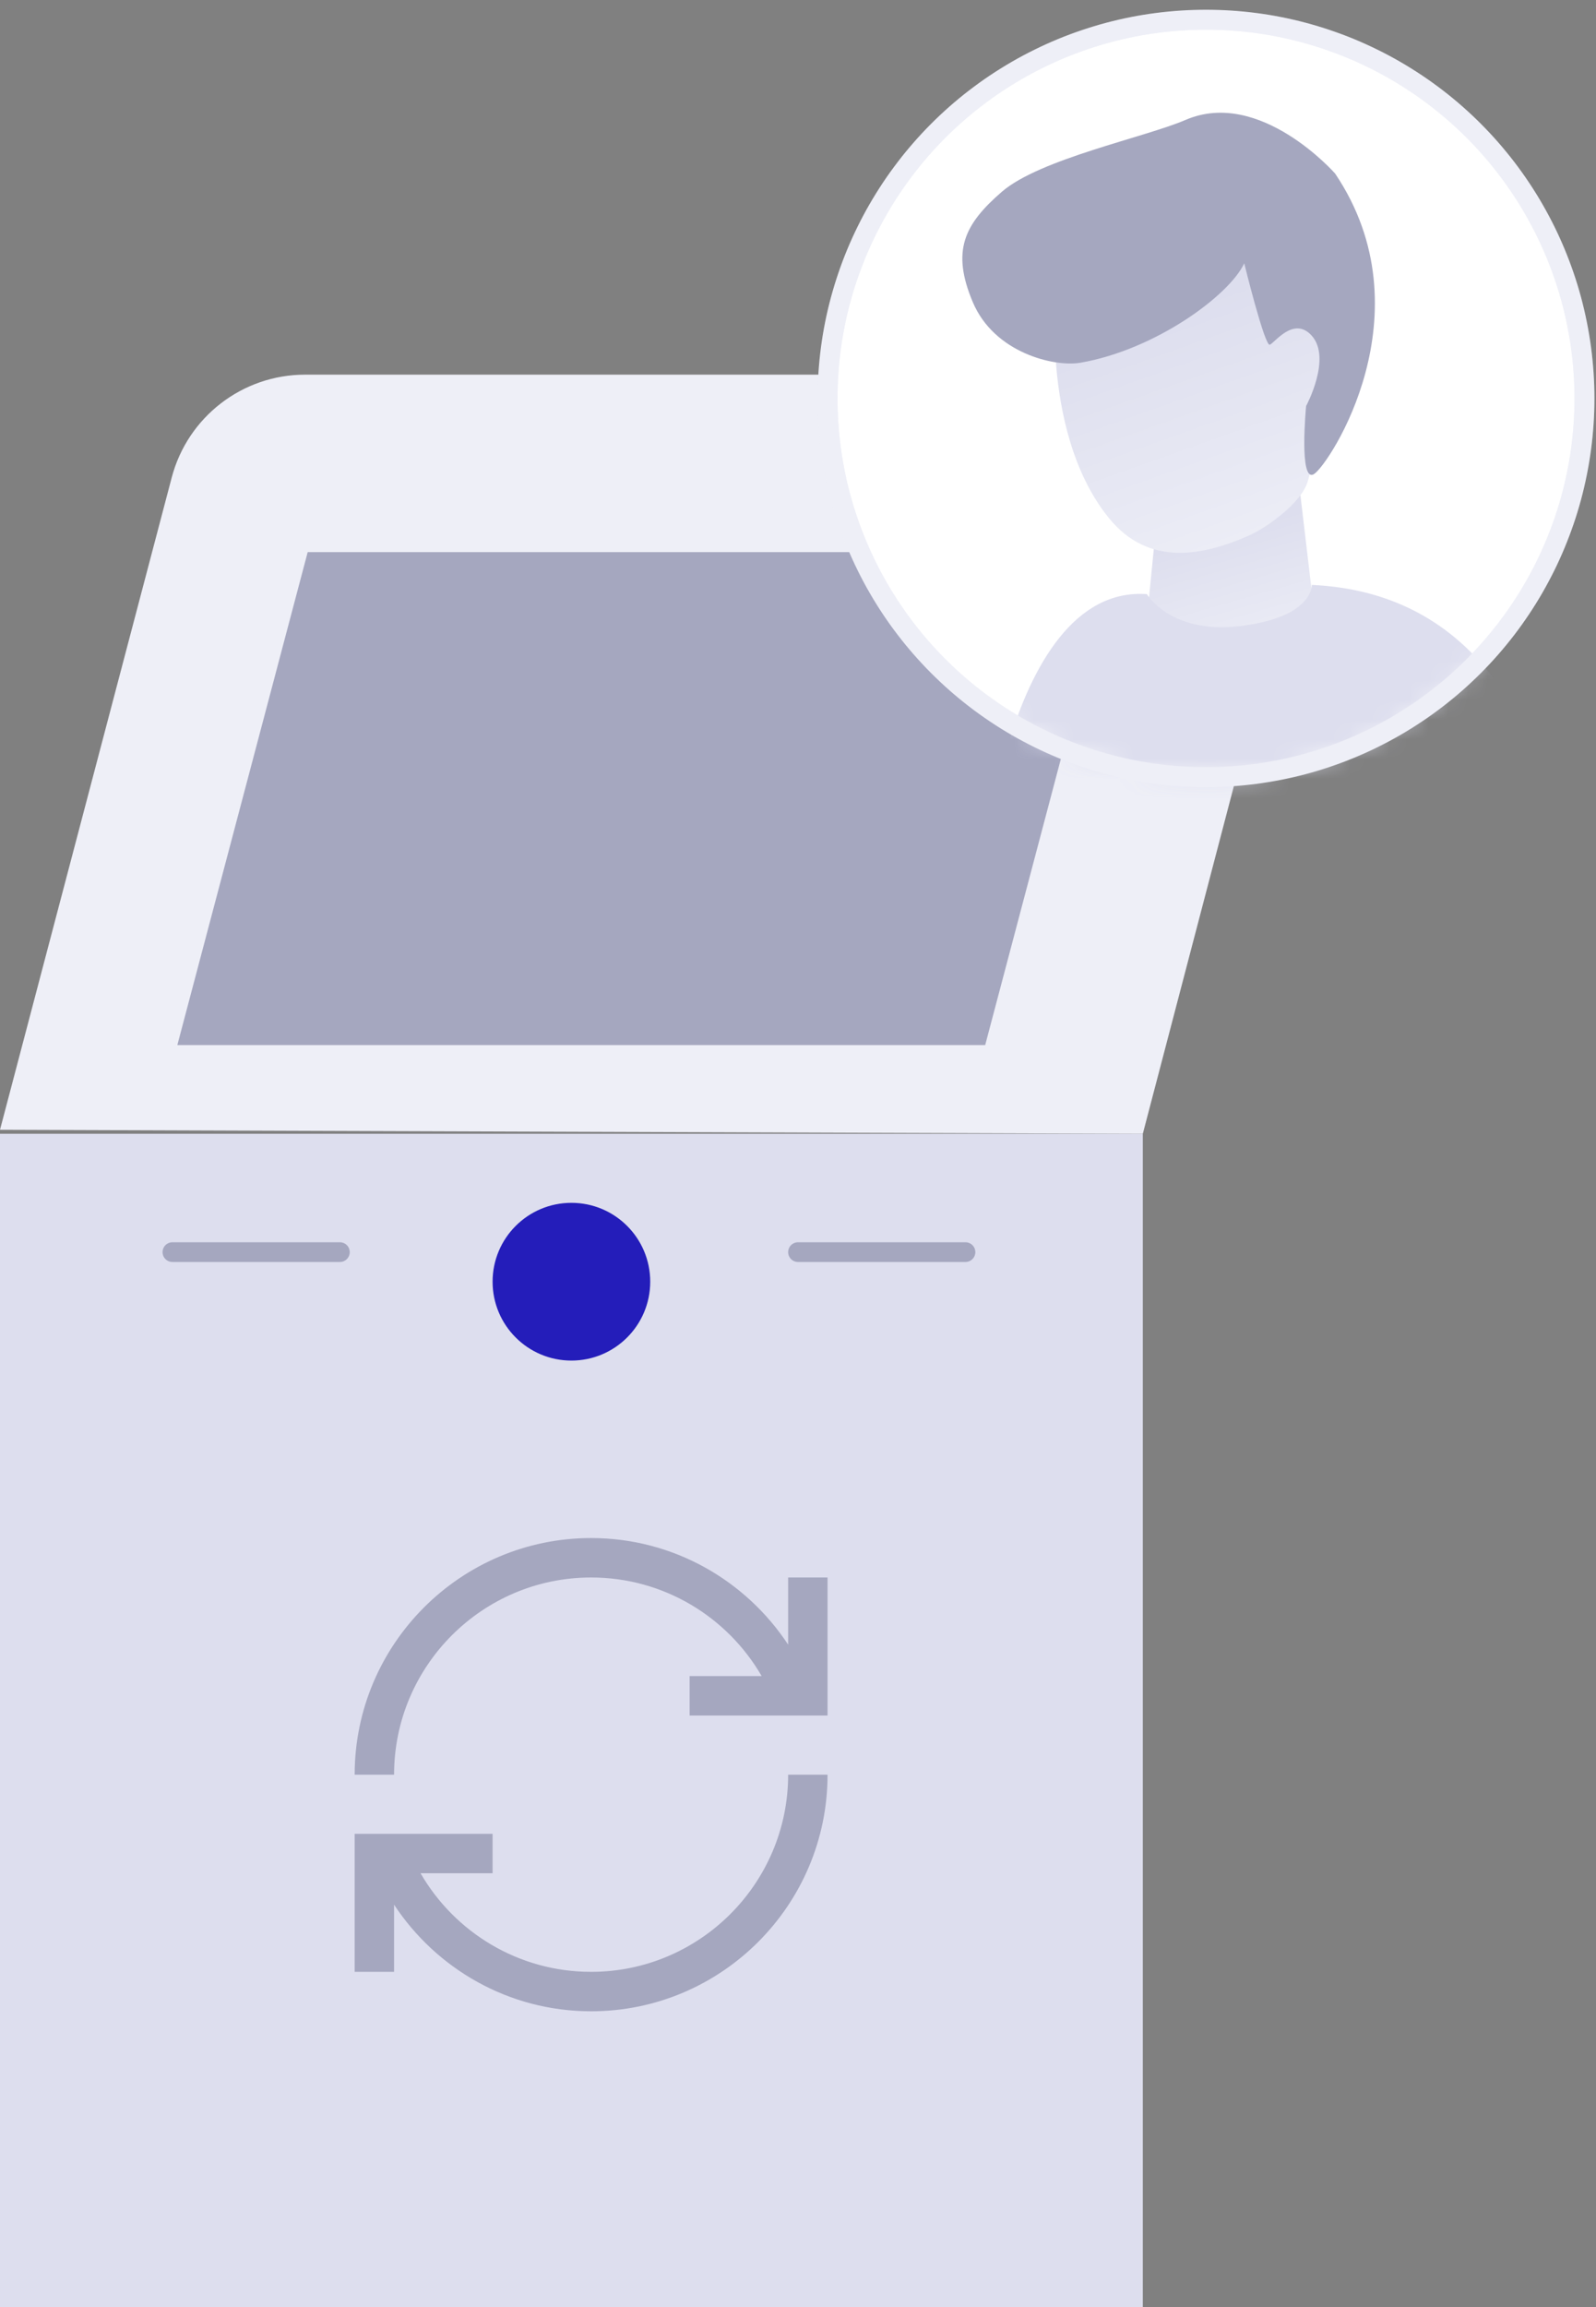 <?xml version="1.0" encoding="UTF-8"?>
<svg width="81px" height="117px" viewBox="0 0 81 117" version="1.1" xmlns="http://www.w3.org/2000/svg" xmlns:xlink="http://www.w3.org/1999/xlink">
    <rect x="0" y="0" width="81" height="117" fill="#808080" stroke="none"/>
    <!-- Generator: Sketch 52.5 (67469) - http://www.bohemiancoding.com/sketch -->
    <title>Totem recarga desatendida</title>
    <desc>Created with Sketch.</desc>
    <defs>
        <circle id="path-1" cx="19.207" cy="19.207" r="19.207"></circle>
        <linearGradient x1="45.166%" y1="-1.699%" x2="59.608%" y2="51.877%" id="linearGradient-3">
            <stop stop-color="#5DBBF7" offset="0%"></stop>
            <stop stop-color="#4499CE" offset="100%"></stop>
        </linearGradient>
        <linearGradient x1="72.343%" y1="100%" x2="50%" y2="23.545%" id="linearGradient-4">
            <stop stop-color="#EEEFF7" offset="0%"></stop>
            <stop stop-color="#DDDEEE" offset="100%"></stop>
        </linearGradient>
        <circle id="path-5" cx="19.956" cy="20.105" r="19.207"></circle>
    </defs>
    <g id="STYLE-GUIDES-" stroke="none" stroke-width="1" fill="none" fill-rule="evenodd">
        <g id="iconos-DESPLEGADOS" transform="translate(-1121, -2734)">
            <g id="Group-7" transform="translate(994, 2599)">
                <g id="Totem-recarga-desatendida" transform="translate(127, 136)">
                    <g id="Group-50" transform="translate(0, 18)">
                        <polyline id="Path" fill="#DDDEEE" points="58 98 3.4281189e-12 98 0 38.498 58 38.498"></polyline>
                        <path d="M0,38.295 L8.715,5.217 C9.525,2.142 12.305,0 15.484,0 L59.019,0 C62.885,0 66.019,3.134 66.019,7 C66.019,7.599 65.942,8.195 65.79,8.775 L58,38.498" id="Path" fill="#EEEFF7"></path>
                        <polygon id="Rectangle" fill="#A5A7BF" points="15.616 9 56.616 9 50 34 9 34"></polygon>
                        <circle id="Oval" fill="#241DBA" cx="29" cy="46" r="4"></circle>
                        <path d="M40.5,44.5 L49,44.5" id="Line-8" stroke="#A5A7BF" stroke-linecap="round" stroke-linejoin="round"></path>
                        <path d="M8.75,44.5 L17.25,44.5" id="Line-8-Copy" stroke="#A5A7BF" stroke-linecap="round" stroke-linejoin="round"></path>
                    </g>
                    <g id="Group-Copy-9" transform="translate(42, 0)">
                        <g id="Group-Copy-6">
                            <mask id="mask-2" fill="white">
                                <use xlink:href="#path-1"></use>
                            </mask>
                            <use id="Mask" stroke="#EEEFF7" stroke-width="1.011" fill="#FFFFFF" xlink:href="#path-1"></use>
                            <g id="Group-Copy-2" mask="url(#mask-2)">
                                <g transform="translate(-0.749, -0.899)">
                                    <path d="M10.901,71.522 C10.901,71.522 9.073,56.001 8.681,51.988 C8.512,50.248 8.973,45.094 8.973,45.094 C9.704,43.7 9.569,46.163 11.03,46.744 L15.535,48.371 L14.317,71.522 C14.317,71.522 14.023,75.332 15.535,76.982 C18.44,80.154 11.897,86.977 11.03,80.7 C10.775,78.853 10.536,74.938 10.901,74.358 C11.267,73.893 10.901,71.522 10.901,71.522 Z" id="Fill-1" stroke="none" fill="#F6B690" fill-rule="evenodd"></path>
                                    <path d="M32.403,67.802 C32.403,67.802 30.574,52.281 30.183,48.268 C30.013,46.528 30.475,41.375 30.475,41.375 C31.205,39.98 31.07,42.444 32.531,43.025 L37.036,44.651 L35.819,67.802 C35.819,67.802 35.524,71.612 37.036,73.262 C39.942,76.435 33.399,83.257 32.531,76.98 C32.276,75.133 32.038,71.219 32.403,70.638 C32.768,70.173 32.403,67.802 32.403,67.802 Z" id="Fill-1-Copy" stroke="none" fill="#F6B690" fill-rule="evenodd"></path>
                                    <path d="M35.463,118.835 L30.064,118.835 L20.802,81.704 L20.855,118.835 L15.086,118.835 C15.086,118.835 7.297,75.665 12.537,64.899 L31.97,64.899 C32.023,64.951 32.764,72.829 35.463,118.835 Z" id="Fill-2" stroke="none" fill="url(#linearGradient-3)" fill-rule="evenodd"></path>
                                    <polygon id="Fill-3" stroke="none" fill="url(#linearGradient-4)" fill-rule="evenodd" points="24.708 24.679 25.753 33.514 16.736 33.514 17.408 26.719"></polygon>
                                    <path d="M16.956,30.03 C16.956,30.03 18.147,32.053 21.634,31.654 C25.12,31.255 25.331,29.807 25.324,29.562 C32.951,29.913 37.487,35.685 38.931,46.879 L32.022,46.879 C32.72,56.645 32.72,63.504 32.022,67.456 L11.637,67.456 L13.202,49.761 L8.744,46.879 C8.163,45.368 9.684,29.506 16.956,30.03 Z" id="Fill-4" stroke="none" fill="#DDDEEE" fill-rule="evenodd"></path>
                                    <path d="M25.113,24.331 C24.8,25.381 23.073,26.658 22.051,27.097 C19.878,28.031 17.068,28.705 15.015,26.155 C13.134,23.835 12.55,20.653 12.365,18.597 C12.223,17.361 12.791,16.201 13.742,15.411 C15.898,13.722 19.9,10.857 20.811,11.228 C21.63,11.563 24.121,14.077 25.703,15.686 C26.549,16.62 26.846,17.865 26.587,19.044 L25.113,24.331 Z" id="Fill-8" stroke="none" fill="url(#linearGradient-4)" fill-rule="evenodd"></path>
                                    <path d="M21.896,13.253 C21.896,13.253 22.939,17.491 23.196,17.381 C23.453,17.271 24.413,15.926 25.315,16.915 C26.356,18.057 25.037,20.49 25.037,20.49 C25.037,20.49 24.658,24.428 25.438,23.94 C26.218,23.453 31.269,15.767 26.509,8.701 C26.509,8.701 22.696,4.355 18.919,5.98 C16.846,6.871 11.524,7.957 9.597,9.622 C7.671,11.287 7.028,12.629 8.119,15.219 C9.211,17.807 12.267,18.52 13.576,18.295 C17.389,17.638 21.141,14.877 21.896,13.253 Z" id="Fill-9" stroke="none" fill="#A5A7BF" fill-rule="evenodd"></path>
                                    <mask id="mask-6" fill="white">
                                        <use xlink:href="#path-5"></use>
                                    </mask>
                                    <use id="Mask" stroke="#EEEFF7" stroke-width="1.011" fill="none" xlink:href="#path-5"></use>
                                </g>
                            </g>
                        </g>
                    </g>
                    <g id="Available-Updates" transform="translate(18, 77)" fill="#A5A7BF" fill-rule="nonzero">
                        <path d="M12,0 C5.383,0 0,5.383 0,12 L2,12 C2,6.486 6.486,2 12,2 C15.695,2 18.926,4.011 20.656,7 L17,7 L17,9 L23,9 L24,9 L24,8 L24,2 L22,2 L22,5.406 C19.855,2.154 16.18,0 12,0 Z M22,12 C22,17.514 17.514,22 12,22 C8.305,22 5.074,19.989 3.344,17 L7,17 L7,15 L1,15 L0,15 L0,16 L0,22 L2,22 L2,18.594 C4.145,21.846 7.82,24 12,24 C18.617,24 24,18.617 24,12 L22,12 Z" id="Shape"></path>
                    </g>
                </g>
            </g>
        </g>
    </g>
</svg>
